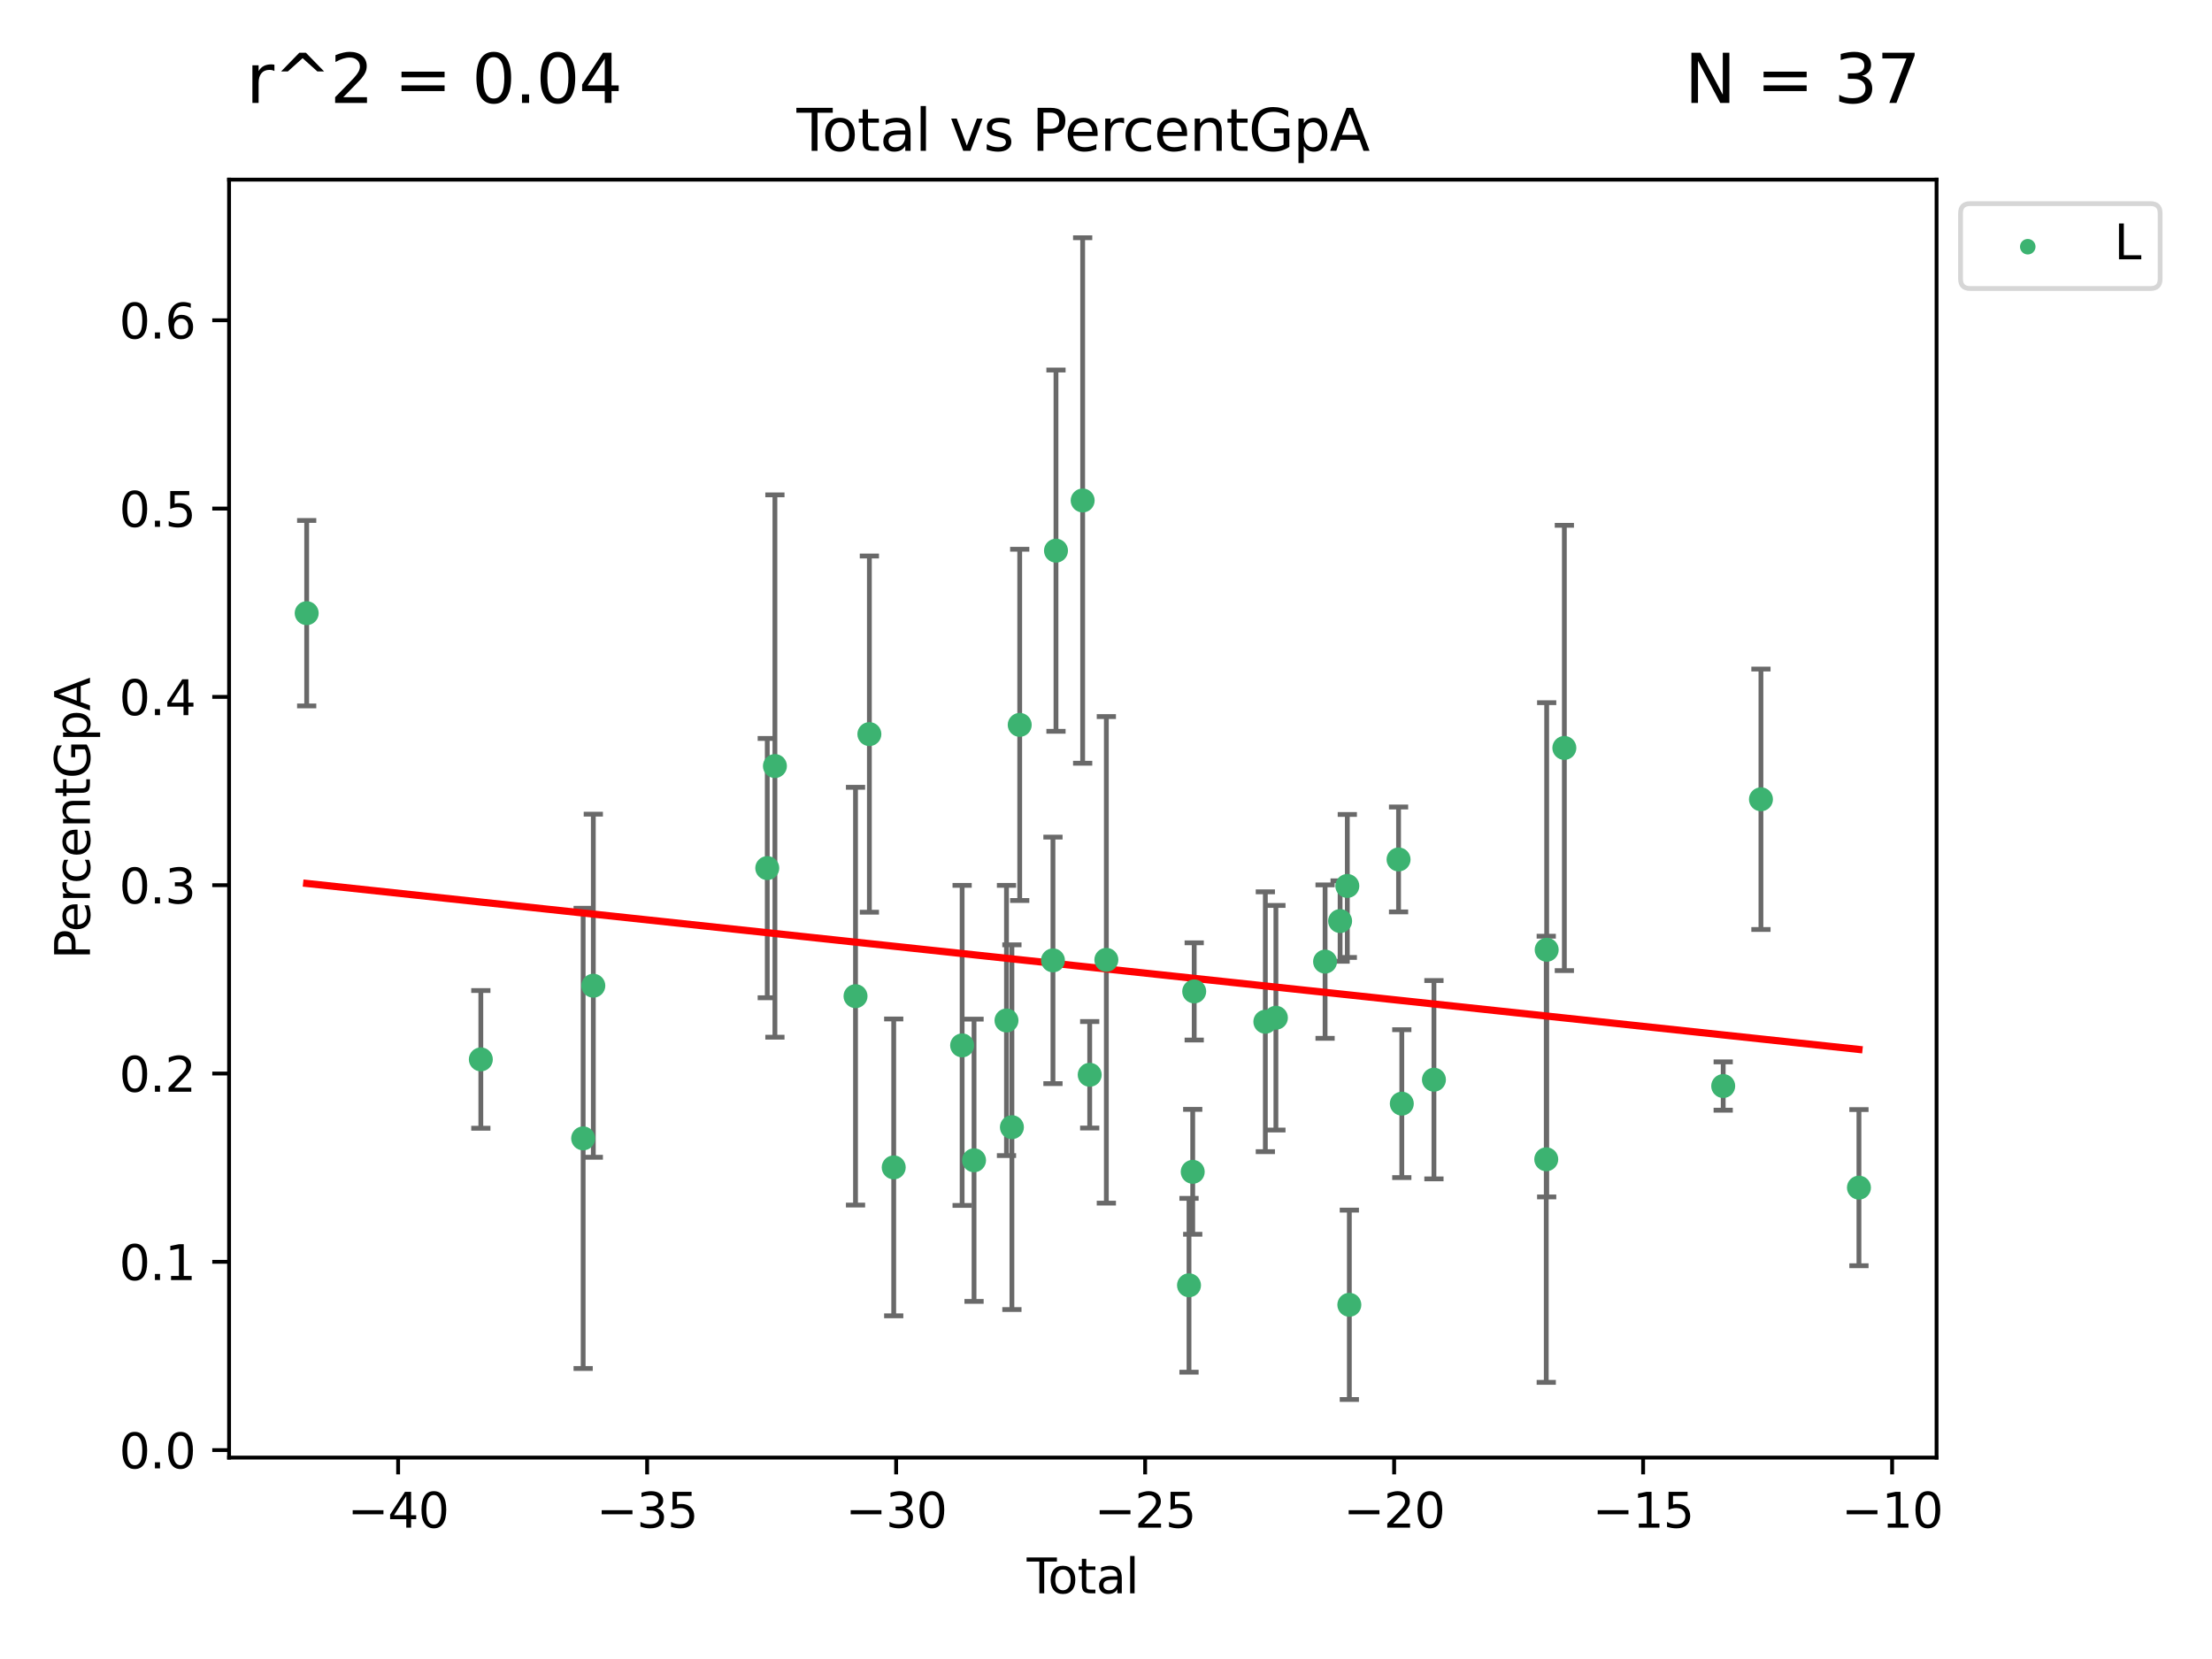 <?xml version="1.0" encoding="utf-8" standalone="no"?>
<!DOCTYPE svg PUBLIC "-//W3C//DTD SVG 1.1//EN"
  "http://www.w3.org/Graphics/SVG/1.1/DTD/svg11.dtd">
<svg xmlns:xlink="http://www.w3.org/1999/xlink" width="460.8pt" height="345.6pt" viewBox="0 0 460.8 345.6" xmlns="http://www.w3.org/2000/svg" version="1.1">
 <defs>
  <style type="text/css">*{stroke-linejoin: round; stroke-linecap: butt}</style>
 </defs>
 <g id="figure_1">
  <g id="patch_1">
   <path d="M 0 345.6 
L 460.8 345.6 
L 460.8 0 
L 0 0 
z
" style="fill: #ffffff"/>
  </g>
  <g id="axes_1">
   <g id="patch_2">
    <path d="M 47.72 303.64 
L 403.42 303.64 
L 403.42 37.422 
L 47.72 37.422 
z
" style="fill: #ffffff"/>
   </g>
   <g id="PathCollection_1">
    <defs>
     <path id="me8ee2c8ce2" d="M 0 1.118 
C 0.297 1.118 0.581 1 0.791 0.791 
C 1 0.581 1.118 0.297 1.118 0 
C 1.118 -0.297 1 -0.581 0.791 -0.791 
C 0.581 -1 0.297 -1.118 0 -1.118 
C -0.297 -1.118 -0.581 -1 -0.791 -0.791 
C -1 -0.581 -1.118 -0.297 -1.118 0 
C -1.118 0.297 -1 0.581 -0.791 0.791 
C -0.581 1 -0.297 1.118 0 1.118 
z
" style="stroke: #3cb371"/>
    </defs>
    <g clip-path="url(#pafba8b8c43)">
     <use xlink:href="#me8ee2c8ce2" x="63.888" y="127.736" style="fill: #3cb371; stroke: #3cb371"/>
     <use xlink:href="#me8ee2c8ce2" x="100.166" y="220.689" style="fill: #3cb371; stroke: #3cb371"/>
     <use xlink:href="#me8ee2c8ce2" x="121.482" y="237.144" style="fill: #3cb371; stroke: #3cb371"/>
     <use xlink:href="#me8ee2c8ce2" x="123.598" y="205.341" style="fill: #3cb371; stroke: #3cb371"/>
     <use xlink:href="#me8ee2c8ce2" x="159.836" y="180.841" style="fill: #3cb371; stroke: #3cb371"/>
     <use xlink:href="#me8ee2c8ce2" x="161.43" y="159.58" style="fill: #3cb371; stroke: #3cb371"/>
     <use xlink:href="#me8ee2c8ce2" x="178.222" y="207.521" style="fill: #3cb371; stroke: #3cb371"/>
     <use xlink:href="#me8ee2c8ce2" x="181.107" y="152.927" style="fill: #3cb371; stroke: #3cb371"/>
     <use xlink:href="#me8ee2c8ce2" x="186.178" y="243.188" style="fill: #3cb371; stroke: #3cb371"/>
     <use xlink:href="#me8ee2c8ce2" x="200.429" y="217.773" style="fill: #3cb371; stroke: #3cb371"/>
     <use xlink:href="#me8ee2c8ce2" x="202.911" y="241.709" style="fill: #3cb371; stroke: #3cb371"/>
     <use xlink:href="#me8ee2c8ce2" x="209.67" y="212.583" style="fill: #3cb371; stroke: #3cb371"/>
     <use xlink:href="#me8ee2c8ce2" x="210.8" y="234.813" style="fill: #3cb371; stroke: #3cb371"/>
     <use xlink:href="#me8ee2c8ce2" x="212.426" y="151.004" style="fill: #3cb371; stroke: #3cb371"/>
     <use xlink:href="#me8ee2c8ce2" x="219.35" y="200.063" style="fill: #3cb371; stroke: #3cb371"/>
     <use xlink:href="#me8ee2c8ce2" x="219.981" y="114.713" style="fill: #3cb371; stroke: #3cb371"/>
     <use xlink:href="#me8ee2c8ce2" x="225.538" y="104.259" style="fill: #3cb371; stroke: #3cb371"/>
     <use xlink:href="#me8ee2c8ce2" x="227.005" y="223.897" style="fill: #3cb371; stroke: #3cb371"/>
     <use xlink:href="#me8ee2c8ce2" x="230.473" y="199.952" style="fill: #3cb371; stroke: #3cb371"/>
     <use xlink:href="#me8ee2c8ce2" x="247.693" y="267.747" style="fill: #3cb371; stroke: #3cb371"/>
     <use xlink:href="#me8ee2c8ce2" x="248.465" y="244.112" style="fill: #3cb371; stroke: #3cb371"/>
     <use xlink:href="#me8ee2c8ce2" x="248.775" y="206.529" style="fill: #3cb371; stroke: #3cb371"/>
     <use xlink:href="#me8ee2c8ce2" x="263.594" y="212.846" style="fill: #3cb371; stroke: #3cb371"/>
     <use xlink:href="#me8ee2c8ce2" x="265.793" y="212.015" style="fill: #3cb371; stroke: #3cb371"/>
     <use xlink:href="#me8ee2c8ce2" x="276.038" y="200.319" style="fill: #3cb371; stroke: #3cb371"/>
     <use xlink:href="#me8ee2c8ce2" x="279.17" y="191.873" style="fill: #3cb371; stroke: #3cb371"/>
     <use xlink:href="#me8ee2c8ce2" x="280.671" y="184.559" style="fill: #3cb371; stroke: #3cb371"/>
     <use xlink:href="#me8ee2c8ce2" x="281.092" y="271.813" style="fill: #3cb371; stroke: #3cb371"/>
     <use xlink:href="#me8ee2c8ce2" x="291.346" y="179.04" style="fill: #3cb371; stroke: #3cb371"/>
     <use xlink:href="#me8ee2c8ce2" x="292.021" y="229.909" style="fill: #3cb371; stroke: #3cb371"/>
     <use xlink:href="#me8ee2c8ce2" x="298.715" y="224.923" style="fill: #3cb371; stroke: #3cb371"/>
     <use xlink:href="#me8ee2c8ce2" x="322.113" y="241.5" style="fill: #3cb371; stroke: #3cb371"/>
     <use xlink:href="#me8ee2c8ce2" x="322.202" y="197.857" style="fill: #3cb371; stroke: #3cb371"/>
     <use xlink:href="#me8ee2c8ce2" x="325.883" y="155.809" style="fill: #3cb371; stroke: #3cb371"/>
     <use xlink:href="#me8ee2c8ce2" x="358.975" y="226.241" style="fill: #3cb371; stroke: #3cb371"/>
     <use xlink:href="#me8ee2c8ce2" x="366.837" y="166.506" style="fill: #3cb371; stroke: #3cb371"/>
     <use xlink:href="#me8ee2c8ce2" x="387.252" y="247.408" style="fill: #3cb371; stroke: #3cb371"/>
    </g>
   </g>
   <g id="matplotlib.axis_1">
    <g id="xtick_1">
     <g id="line2d_1">
      <defs>
       <path id="mca0898e8e4" d="M 0 0 
L 0 3.5 
" style="stroke: #000000; stroke-width: 0.8"/>
      </defs>
      <g>
       <use xlink:href="#mca0898e8e4" x="82.938" y="303.64" style="stroke: #000000; stroke-width: 0.8"/>
      </g>
     </g>
     <g id="text_1">
      <!-- −40 -->
      <g transform="translate(72.386 318.238)scale(0.1 -0.1)">
       <defs>
        <path id="DejaVuSans-2212" d="M 678 2272 
L 4684 2272 
L 4684 1741 
L 678 1741 
L 678 2272 
z
" transform="scale(0.016)"/>
        <path id="DejaVuSans-34" d="M 2419 4116 
L 825 1625 
L 2419 1625 
L 2419 4116 
z
M 2253 4666 
L 3047 4666 
L 3047 1625 
L 3713 1625 
L 3713 1100 
L 3047 1100 
L 3047 0 
L 2419 0 
L 2419 1100 
L 313 1100 
L 313 1709 
L 2253 4666 
z
" transform="scale(0.016)"/>
        <path id="DejaVuSans-30" d="M 2034 4250 
Q 1547 4250 1301 3770 
Q 1056 3291 1056 2328 
Q 1056 1369 1301 889 
Q 1547 409 2034 409 
Q 2525 409 2770 889 
Q 3016 1369 3016 2328 
Q 3016 3291 2770 3770 
Q 2525 4250 2034 4250 
z
M 2034 4750 
Q 2819 4750 3233 4129 
Q 3647 3509 3647 2328 
Q 3647 1150 3233 529 
Q 2819 -91 2034 -91 
Q 1250 -91 836 529 
Q 422 1150 422 2328 
Q 422 3509 836 4129 
Q 1250 4750 2034 4750 
z
" transform="scale(0.016)"/>
       </defs>
       <use xlink:href="#DejaVuSans-2212"/>
       <use xlink:href="#DejaVuSans-34" x="83.789"/>
       <use xlink:href="#DejaVuSans-30" x="147.412"/>
      </g>
     </g>
    </g>
    <g id="xtick_2">
     <g id="line2d_2">
      <g>
       <use xlink:href="#mca0898e8e4" x="134.81" y="303.64" style="stroke: #000000; stroke-width: 0.8"/>
      </g>
     </g>
     <g id="text_2">
      <!-- −35 -->
      <g transform="translate(124.257 318.238)scale(0.1 -0.1)">
       <defs>
        <path id="DejaVuSans-33" d="M 2597 2516 
Q 3050 2419 3304 2112 
Q 3559 1806 3559 1356 
Q 3559 666 3084 287 
Q 2609 -91 1734 -91 
Q 1441 -91 1130 -33 
Q 819 25 488 141 
L 488 750 
Q 750 597 1062 519 
Q 1375 441 1716 441 
Q 2309 441 2620 675 
Q 2931 909 2931 1356 
Q 2931 1769 2642 2001 
Q 2353 2234 1838 2234 
L 1294 2234 
L 1294 2753 
L 1863 2753 
Q 2328 2753 2575 2939 
Q 2822 3125 2822 3475 
Q 2822 3834 2567 4026 
Q 2313 4219 1838 4219 
Q 1578 4219 1281 4162 
Q 984 4106 628 3988 
L 628 4550 
Q 988 4650 1302 4700 
Q 1616 4750 1894 4750 
Q 2613 4750 3031 4423 
Q 3450 4097 3450 3541 
Q 3450 3153 3228 2886 
Q 3006 2619 2597 2516 
z
" transform="scale(0.016)"/>
        <path id="DejaVuSans-35" d="M 691 4666 
L 3169 4666 
L 3169 4134 
L 1269 4134 
L 1269 2991 
Q 1406 3038 1543 3061 
Q 1681 3084 1819 3084 
Q 2600 3084 3056 2656 
Q 3513 2228 3513 1497 
Q 3513 744 3044 326 
Q 2575 -91 1722 -91 
Q 1428 -91 1123 -41 
Q 819 9 494 109 
L 494 744 
Q 775 591 1075 516 
Q 1375 441 1709 441 
Q 2250 441 2565 725 
Q 2881 1009 2881 1497 
Q 2881 1984 2565 2268 
Q 2250 2553 1709 2553 
Q 1456 2553 1204 2497 
Q 953 2441 691 2322 
L 691 4666 
z
" transform="scale(0.016)"/>
       </defs>
       <use xlink:href="#DejaVuSans-2212"/>
       <use xlink:href="#DejaVuSans-33" x="83.789"/>
       <use xlink:href="#DejaVuSans-35" x="147.412"/>
      </g>
     </g>
    </g>
    <g id="xtick_3">
     <g id="line2d_3">
      <g>
       <use xlink:href="#mca0898e8e4" x="186.681" y="303.64" style="stroke: #000000; stroke-width: 0.8"/>
      </g>
     </g>
     <g id="text_3">
      <!-- −30 -->
      <g transform="translate(176.128 318.238)scale(0.1 -0.1)">
       <use xlink:href="#DejaVuSans-2212"/>
       <use xlink:href="#DejaVuSans-33" x="83.789"/>
       <use xlink:href="#DejaVuSans-30" x="147.412"/>
      </g>
     </g>
    </g>
    <g id="xtick_4">
     <g id="line2d_4">
      <g>
       <use xlink:href="#mca0898e8e4" x="238.552" y="303.64" style="stroke: #000000; stroke-width: 0.8"/>
      </g>
     </g>
     <g id="text_4">
      <!-- −25 -->
      <g transform="translate(227.999 318.238)scale(0.1 -0.1)">
       <defs>
        <path id="DejaVuSans-32" d="M 1228 531 
L 3431 531 
L 3431 0 
L 469 0 
L 469 531 
Q 828 903 1448 1529 
Q 2069 2156 2228 2338 
Q 2531 2678 2651 2914 
Q 2772 3150 2772 3378 
Q 2772 3750 2511 3984 
Q 2250 4219 1831 4219 
Q 1534 4219 1204 4116 
Q 875 4013 500 3803 
L 500 4441 
Q 881 4594 1212 4672 
Q 1544 4750 1819 4750 
Q 2544 4750 2975 4387 
Q 3406 4025 3406 3419 
Q 3406 3131 3298 2873 
Q 3191 2616 2906 2266 
Q 2828 2175 2409 1742 
Q 1991 1309 1228 531 
z
" transform="scale(0.016)"/>
       </defs>
       <use xlink:href="#DejaVuSans-2212"/>
       <use xlink:href="#DejaVuSans-32" x="83.789"/>
       <use xlink:href="#DejaVuSans-35" x="147.412"/>
      </g>
     </g>
    </g>
    <g id="xtick_5">
     <g id="line2d_5">
      <g>
       <use xlink:href="#mca0898e8e4" x="290.423" y="303.64" style="stroke: #000000; stroke-width: 0.8"/>
      </g>
     </g>
     <g id="text_5">
      <!-- −20 -->
      <g transform="translate(279.871 318.238)scale(0.1 -0.1)">
       <use xlink:href="#DejaVuSans-2212"/>
       <use xlink:href="#DejaVuSans-32" x="83.789"/>
       <use xlink:href="#DejaVuSans-30" x="147.412"/>
      </g>
     </g>
    </g>
    <g id="xtick_6">
     <g id="line2d_6">
      <g>
       <use xlink:href="#mca0898e8e4" x="342.294" y="303.64" style="stroke: #000000; stroke-width: 0.8"/>
      </g>
     </g>
     <g id="text_6">
      <!-- −15 -->
      <g transform="translate(331.742 318.238)scale(0.1 -0.1)">
       <defs>
        <path id="DejaVuSans-31" d="M 794 531 
L 1825 531 
L 1825 4091 
L 703 3866 
L 703 4441 
L 1819 4666 
L 2450 4666 
L 2450 531 
L 3481 531 
L 3481 0 
L 794 0 
L 794 531 
z
" transform="scale(0.016)"/>
       </defs>
       <use xlink:href="#DejaVuSans-2212"/>
       <use xlink:href="#DejaVuSans-31" x="83.789"/>
       <use xlink:href="#DejaVuSans-35" x="147.412"/>
      </g>
     </g>
    </g>
    <g id="xtick_7">
     <g id="line2d_7">
      <g>
       <use xlink:href="#mca0898e8e4" x="394.165" y="303.64" style="stroke: #000000; stroke-width: 0.8"/>
      </g>
     </g>
     <g id="text_7">
      <!-- −10 -->
      <g transform="translate(383.613 318.238)scale(0.1 -0.1)">
       <use xlink:href="#DejaVuSans-2212"/>
       <use xlink:href="#DejaVuSans-31" x="83.789"/>
       <use xlink:href="#DejaVuSans-30" x="147.412"/>
      </g>
     </g>
    </g>
    <g id="text_8">
     <!-- Total -->
     <g transform="translate(213.893 331.917)scale(0.1 -0.1)">
      <defs>
       <path id="DejaVuSans-54" d="M -19 4666 
L 3928 4666 
L 3928 4134 
L 2272 4134 
L 2272 0 
L 1638 0 
L 1638 4134 
L -19 4134 
L -19 4666 
z
" transform="scale(0.016)"/>
       <path id="DejaVuSans-6f" d="M 1959 3097 
Q 1497 3097 1228 2736 
Q 959 2375 959 1747 
Q 959 1119 1226 758 
Q 1494 397 1959 397 
Q 2419 397 2687 759 
Q 2956 1122 2956 1747 
Q 2956 2369 2687 2733 
Q 2419 3097 1959 3097 
z
M 1959 3584 
Q 2709 3584 3137 3096 
Q 3566 2609 3566 1747 
Q 3566 888 3137 398 
Q 2709 -91 1959 -91 
Q 1206 -91 779 398 
Q 353 888 353 1747 
Q 353 2609 779 3096 
Q 1206 3584 1959 3584 
z
" transform="scale(0.016)"/>
       <path id="DejaVuSans-74" d="M 1172 4494 
L 1172 3500 
L 2356 3500 
L 2356 3053 
L 1172 3053 
L 1172 1153 
Q 1172 725 1289 603 
Q 1406 481 1766 481 
L 2356 481 
L 2356 0 
L 1766 0 
Q 1100 0 847 248 
Q 594 497 594 1153 
L 594 3053 
L 172 3053 
L 172 3500 
L 594 3500 
L 594 4494 
L 1172 4494 
z
" transform="scale(0.016)"/>
       <path id="DejaVuSans-61" d="M 2194 1759 
Q 1497 1759 1228 1600 
Q 959 1441 959 1056 
Q 959 750 1161 570 
Q 1363 391 1709 391 
Q 2188 391 2477 730 
Q 2766 1069 2766 1631 
L 2766 1759 
L 2194 1759 
z
M 3341 1997 
L 3341 0 
L 2766 0 
L 2766 531 
Q 2569 213 2275 61 
Q 1981 -91 1556 -91 
Q 1019 -91 701 211 
Q 384 513 384 1019 
Q 384 1609 779 1909 
Q 1175 2209 1959 2209 
L 2766 2209 
L 2766 2266 
Q 2766 2663 2505 2880 
Q 2244 3097 1772 3097 
Q 1472 3097 1187 3025 
Q 903 2953 641 2809 
L 641 3341 
Q 956 3463 1253 3523 
Q 1550 3584 1831 3584 
Q 2591 3584 2966 3190 
Q 3341 2797 3341 1997 
z
" transform="scale(0.016)"/>
       <path id="DejaVuSans-6c" d="M 603 4863 
L 1178 4863 
L 1178 0 
L 603 0 
L 603 4863 
z
" transform="scale(0.016)"/>
      </defs>
      <use xlink:href="#DejaVuSans-54"/>
      <use xlink:href="#DejaVuSans-6f" x="44.084"/>
      <use xlink:href="#DejaVuSans-74" x="105.266"/>
      <use xlink:href="#DejaVuSans-61" x="144.475"/>
      <use xlink:href="#DejaVuSans-6c" x="205.754"/>
     </g>
    </g>
   </g>
   <g id="matplotlib.axis_2">
    <g id="ytick_1">
     <g id="line2d_8">
      <defs>
       <path id="mb0ce99a269" d="M 0 0 
L -3.5 0 
" style="stroke: #000000; stroke-width: 0.8"/>
      </defs>
      <g>
       <use xlink:href="#mb0ce99a269" x="47.72" y="302.085" style="stroke: #000000; stroke-width: 0.8"/>
      </g>
     </g>
     <g id="text_9">
      <!-- 0.0 -->
      <g transform="translate(24.817 305.885)scale(0.1 -0.1)">
       <defs>
        <path id="DejaVuSans-2e" d="M 684 794 
L 1344 794 
L 1344 0 
L 684 0 
L 684 794 
z
" transform="scale(0.016)"/>
       </defs>
       <use xlink:href="#DejaVuSans-30"/>
       <use xlink:href="#DejaVuSans-2e" x="63.623"/>
       <use xlink:href="#DejaVuSans-30" x="95.41"/>
      </g>
     </g>
    </g>
    <g id="ytick_2">
     <g id="line2d_9">
      <g>
       <use xlink:href="#mb0ce99a269" x="47.72" y="262.858" style="stroke: #000000; stroke-width: 0.8"/>
      </g>
     </g>
     <g id="text_10">
      <!-- 0.1 -->
      <g transform="translate(24.817 266.657)scale(0.1 -0.1)">
       <use xlink:href="#DejaVuSans-30"/>
       <use xlink:href="#DejaVuSans-2e" x="63.623"/>
       <use xlink:href="#DejaVuSans-31" x="95.41"/>
      </g>
     </g>
    </g>
    <g id="ytick_3">
     <g id="line2d_10">
      <g>
       <use xlink:href="#mb0ce99a269" x="47.72" y="223.631" style="stroke: #000000; stroke-width: 0.8"/>
      </g>
     </g>
     <g id="text_11">
      <!-- 0.2 -->
      <g transform="translate(24.817 227.43)scale(0.1 -0.1)">
       <use xlink:href="#DejaVuSans-30"/>
       <use xlink:href="#DejaVuSans-2e" x="63.623"/>
       <use xlink:href="#DejaVuSans-32" x="95.41"/>
      </g>
     </g>
    </g>
    <g id="ytick_4">
     <g id="line2d_11">
      <g>
       <use xlink:href="#mb0ce99a269" x="47.72" y="184.403" style="stroke: #000000; stroke-width: 0.8"/>
      </g>
     </g>
     <g id="text_12">
      <!-- 0.3 -->
      <g transform="translate(24.817 188.202)scale(0.1 -0.1)">
       <use xlink:href="#DejaVuSans-30"/>
       <use xlink:href="#DejaVuSans-2e" x="63.623"/>
       <use xlink:href="#DejaVuSans-33" x="95.41"/>
      </g>
     </g>
    </g>
    <g id="ytick_5">
     <g id="line2d_12">
      <g>
       <use xlink:href="#mb0ce99a269" x="47.72" y="145.176" style="stroke: #000000; stroke-width: 0.8"/>
      </g>
     </g>
     <g id="text_13">
      <!-- 0.4 -->
      <g transform="translate(24.817 148.975)scale(0.1 -0.1)">
       <use xlink:href="#DejaVuSans-30"/>
       <use xlink:href="#DejaVuSans-2e" x="63.623"/>
       <use xlink:href="#DejaVuSans-34" x="95.41"/>
      </g>
     </g>
    </g>
    <g id="ytick_6">
     <g id="line2d_13">
      <g>
       <use xlink:href="#mb0ce99a269" x="47.72" y="105.948" style="stroke: #000000; stroke-width: 0.8"/>
      </g>
     </g>
     <g id="text_14">
      <!-- 0.5 -->
      <g transform="translate(24.817 109.747)scale(0.1 -0.1)">
       <use xlink:href="#DejaVuSans-30"/>
       <use xlink:href="#DejaVuSans-2e" x="63.623"/>
       <use xlink:href="#DejaVuSans-35" x="95.41"/>
      </g>
     </g>
    </g>
    <g id="ytick_7">
     <g id="line2d_14">
      <g>
       <use xlink:href="#mb0ce99a269" x="47.72" y="66.721" style="stroke: #000000; stroke-width: 0.8"/>
      </g>
     </g>
     <g id="text_15">
      <!-- 0.6 -->
      <g transform="translate(24.817 70.52)scale(0.1 -0.1)">
       <defs>
        <path id="DejaVuSans-36" d="M 2113 2584 
Q 1688 2584 1439 2293 
Q 1191 2003 1191 1497 
Q 1191 994 1439 701 
Q 1688 409 2113 409 
Q 2538 409 2786 701 
Q 3034 994 3034 1497 
Q 3034 2003 2786 2293 
Q 2538 2584 2113 2584 
z
M 3366 4563 
L 3366 3988 
Q 3128 4100 2886 4159 
Q 2644 4219 2406 4219 
Q 1781 4219 1451 3797 
Q 1122 3375 1075 2522 
Q 1259 2794 1537 2939 
Q 1816 3084 2150 3084 
Q 2853 3084 3261 2657 
Q 3669 2231 3669 1497 
Q 3669 778 3244 343 
Q 2819 -91 2113 -91 
Q 1303 -91 875 529 
Q 447 1150 447 2328 
Q 447 3434 972 4092 
Q 1497 4750 2381 4750 
Q 2619 4750 2861 4703 
Q 3103 4656 3366 4563 
z
" transform="scale(0.016)"/>
       </defs>
       <use xlink:href="#DejaVuSans-30"/>
       <use xlink:href="#DejaVuSans-2e" x="63.623"/>
       <use xlink:href="#DejaVuSans-36" x="95.41"/>
      </g>
     </g>
    </g>
    <g id="text_16">
     <!-- PercentGpA -->
     <g transform="translate(18.737 199.807)rotate(-90)scale(0.1 -0.1)">
      <defs>
       <path id="DejaVuSans-50" d="M 1259 4147 
L 1259 2394 
L 2053 2394 
Q 2494 2394 2734 2622 
Q 2975 2850 2975 3272 
Q 2975 3691 2734 3919 
Q 2494 4147 2053 4147 
L 1259 4147 
z
M 628 4666 
L 2053 4666 
Q 2838 4666 3239 4311 
Q 3641 3956 3641 3272 
Q 3641 2581 3239 2228 
Q 2838 1875 2053 1875 
L 1259 1875 
L 1259 0 
L 628 0 
L 628 4666 
z
" transform="scale(0.016)"/>
       <path id="DejaVuSans-65" d="M 3597 1894 
L 3597 1613 
L 953 1613 
Q 991 1019 1311 708 
Q 1631 397 2203 397 
Q 2534 397 2845 478 
Q 3156 559 3463 722 
L 3463 178 
Q 3153 47 2828 -22 
Q 2503 -91 2169 -91 
Q 1331 -91 842 396 
Q 353 884 353 1716 
Q 353 2575 817 3079 
Q 1281 3584 2069 3584 
Q 2775 3584 3186 3129 
Q 3597 2675 3597 1894 
z
M 3022 2063 
Q 3016 2534 2758 2815 
Q 2500 3097 2075 3097 
Q 1594 3097 1305 2825 
Q 1016 2553 972 2059 
L 3022 2063 
z
" transform="scale(0.016)"/>
       <path id="DejaVuSans-72" d="M 2631 2963 
Q 2534 3019 2420 3045 
Q 2306 3072 2169 3072 
Q 1681 3072 1420 2755 
Q 1159 2438 1159 1844 
L 1159 0 
L 581 0 
L 581 3500 
L 1159 3500 
L 1159 2956 
Q 1341 3275 1631 3429 
Q 1922 3584 2338 3584 
Q 2397 3584 2469 3576 
Q 2541 3569 2628 3553 
L 2631 2963 
z
" transform="scale(0.016)"/>
       <path id="DejaVuSans-63" d="M 3122 3366 
L 3122 2828 
Q 2878 2963 2633 3030 
Q 2388 3097 2138 3097 
Q 1578 3097 1268 2742 
Q 959 2388 959 1747 
Q 959 1106 1268 751 
Q 1578 397 2138 397 
Q 2388 397 2633 464 
Q 2878 531 3122 666 
L 3122 134 
Q 2881 22 2623 -34 
Q 2366 -91 2075 -91 
Q 1284 -91 818 406 
Q 353 903 353 1747 
Q 353 2603 823 3093 
Q 1294 3584 2113 3584 
Q 2378 3584 2631 3529 
Q 2884 3475 3122 3366 
z
" transform="scale(0.016)"/>
       <path id="DejaVuSans-6e" d="M 3513 2113 
L 3513 0 
L 2938 0 
L 2938 2094 
Q 2938 2591 2744 2837 
Q 2550 3084 2163 3084 
Q 1697 3084 1428 2787 
Q 1159 2491 1159 1978 
L 1159 0 
L 581 0 
L 581 3500 
L 1159 3500 
L 1159 2956 
Q 1366 3272 1645 3428 
Q 1925 3584 2291 3584 
Q 2894 3584 3203 3211 
Q 3513 2838 3513 2113 
z
" transform="scale(0.016)"/>
       <path id="DejaVuSans-47" d="M 3809 666 
L 3809 1919 
L 2778 1919 
L 2778 2438 
L 4434 2438 
L 4434 434 
Q 4069 175 3628 42 
Q 3188 -91 2688 -91 
Q 1594 -91 976 548 
Q 359 1188 359 2328 
Q 359 3472 976 4111 
Q 1594 4750 2688 4750 
Q 3144 4750 3555 4637 
Q 3966 4525 4313 4306 
L 4313 3634 
Q 3963 3931 3569 4081 
Q 3175 4231 2741 4231 
Q 1884 4231 1454 3753 
Q 1025 3275 1025 2328 
Q 1025 1384 1454 906 
Q 1884 428 2741 428 
Q 3075 428 3337 486 
Q 3600 544 3809 666 
z
" transform="scale(0.016)"/>
       <path id="DejaVuSans-70" d="M 1159 525 
L 1159 -1331 
L 581 -1331 
L 581 3500 
L 1159 3500 
L 1159 2969 
Q 1341 3281 1617 3432 
Q 1894 3584 2278 3584 
Q 2916 3584 3314 3078 
Q 3713 2572 3713 1747 
Q 3713 922 3314 415 
Q 2916 -91 2278 -91 
Q 1894 -91 1617 61 
Q 1341 213 1159 525 
z
M 3116 1747 
Q 3116 2381 2855 2742 
Q 2594 3103 2138 3103 
Q 1681 3103 1420 2742 
Q 1159 2381 1159 1747 
Q 1159 1113 1420 752 
Q 1681 391 2138 391 
Q 2594 391 2855 752 
Q 3116 1113 3116 1747 
z
" transform="scale(0.016)"/>
       <path id="DejaVuSans-41" d="M 2188 4044 
L 1331 1722 
L 3047 1722 
L 2188 4044 
z
M 1831 4666 
L 2547 4666 
L 4325 0 
L 3669 0 
L 3244 1197 
L 1141 1197 
L 716 0 
L 50 0 
L 1831 4666 
z
" transform="scale(0.016)"/>
      </defs>
      <use xlink:href="#DejaVuSans-50"/>
      <use xlink:href="#DejaVuSans-65" x="56.678"/>
      <use xlink:href="#DejaVuSans-72" x="118.201"/>
      <use xlink:href="#DejaVuSans-63" x="157.064"/>
      <use xlink:href="#DejaVuSans-65" x="212.045"/>
      <use xlink:href="#DejaVuSans-6e" x="273.568"/>
      <use xlink:href="#DejaVuSans-74" x="336.947"/>
      <use xlink:href="#DejaVuSans-47" x="376.156"/>
      <use xlink:href="#DejaVuSans-70" x="453.646"/>
      <use xlink:href="#DejaVuSans-41" x="517.123"/>
     </g>
    </g>
   </g>
   <g id="LineCollection_1">
    <path d="M 63.888 147.053 
L 63.888 108.419 
" clip-path="url(#pafba8b8c43)" style="fill: none; stroke: #696969"/>
    <path d="M 100.166 235.031 
L 100.166 206.347 
" clip-path="url(#pafba8b8c43)" style="fill: none; stroke: #696969"/>
    <path d="M 121.482 285.081 
L 121.482 189.207 
" clip-path="url(#pafba8b8c43)" style="fill: none; stroke: #696969"/>
    <path d="M 123.598 241.079 
L 123.598 169.603 
" clip-path="url(#pafba8b8c43)" style="fill: none; stroke: #696969"/>
    <path d="M 159.836 207.85 
L 159.836 153.832 
" clip-path="url(#pafba8b8c43)" style="fill: none; stroke: #696969"/>
    <path d="M 161.43 216.067 
L 161.43 103.093 
" clip-path="url(#pafba8b8c43)" style="fill: none; stroke: #696969"/>
    <path d="M 178.222 251.034 
L 178.222 164.009 
" clip-path="url(#pafba8b8c43)" style="fill: none; stroke: #696969"/>
    <path d="M 181.107 190.029 
L 181.107 115.825 
" clip-path="url(#pafba8b8c43)" style="fill: none; stroke: #696969"/>
    <path d="M 186.178 274.107 
L 186.178 212.269 
" clip-path="url(#pafba8b8c43)" style="fill: none; stroke: #696969"/>
    <path d="M 200.429 251.112 
L 200.429 184.435 
" clip-path="url(#pafba8b8c43)" style="fill: none; stroke: #696969"/>
    <path d="M 202.911 271.108 
L 202.911 212.31 
" clip-path="url(#pafba8b8c43)" style="fill: none; stroke: #696969"/>
    <path d="M 209.67 240.732 
L 209.67 184.433 
" clip-path="url(#pafba8b8c43)" style="fill: none; stroke: #696969"/>
    <path d="M 210.8 272.804 
L 210.8 196.823 
" clip-path="url(#pafba8b8c43)" style="fill: none; stroke: #696969"/>
    <path d="M 212.426 187.588 
L 212.426 114.419 
" clip-path="url(#pafba8b8c43)" style="fill: none; stroke: #696969"/>
    <path d="M 219.35 225.74 
L 219.35 174.386 
" clip-path="url(#pafba8b8c43)" style="fill: none; stroke: #696969"/>
    <path d="M 219.981 152.344 
L 219.981 77.082 
" clip-path="url(#pafba8b8c43)" style="fill: none; stroke: #696969"/>
    <path d="M 225.538 158.996 
L 225.538 49.523 
" clip-path="url(#pafba8b8c43)" style="fill: none; stroke: #696969"/>
    <path d="M 227.005 234.989 
L 227.005 212.804 
" clip-path="url(#pafba8b8c43)" style="fill: none; stroke: #696969"/>
    <path d="M 230.473 250.629 
L 230.473 149.276 
" clip-path="url(#pafba8b8c43)" style="fill: none; stroke: #696969"/>
    <path d="M 247.693 285.853 
L 247.693 249.64 
" clip-path="url(#pafba8b8c43)" style="fill: none; stroke: #696969"/>
    <path d="M 248.465 257.122 
L 248.465 231.101 
" clip-path="url(#pafba8b8c43)" style="fill: none; stroke: #696969"/>
    <path d="M 248.775 216.655 
L 248.775 196.404 
" clip-path="url(#pafba8b8c43)" style="fill: none; stroke: #696969"/>
    <path d="M 263.594 239.912 
L 263.594 185.781 
" clip-path="url(#pafba8b8c43)" style="fill: none; stroke: #696969"/>
    <path d="M 265.793 235.407 
L 265.793 188.623 
" clip-path="url(#pafba8b8c43)" style="fill: none; stroke: #696969"/>
    <path d="M 276.038 216.297 
L 276.038 184.34 
" clip-path="url(#pafba8b8c43)" style="fill: none; stroke: #696969"/>
    <path d="M 279.17 200.255 
L 279.17 183.49 
" clip-path="url(#pafba8b8c43)" style="fill: none; stroke: #696969"/>
    <path d="M 280.671 199.452 
L 280.671 169.667 
" clip-path="url(#pafba8b8c43)" style="fill: none; stroke: #696969"/>
    <path d="M 281.092 291.539 
L 281.092 252.088 
" clip-path="url(#pafba8b8c43)" style="fill: none; stroke: #696969"/>
    <path d="M 291.346 189.969 
L 291.346 168.111 
" clip-path="url(#pafba8b8c43)" style="fill: none; stroke: #696969"/>
    <path d="M 292.021 245.311 
L 292.021 214.507 
" clip-path="url(#pafba8b8c43)" style="fill: none; stroke: #696969"/>
    <path d="M 298.715 245.583 
L 298.715 204.262 
" clip-path="url(#pafba8b8c43)" style="fill: none; stroke: #696969"/>
    <path d="M 322.113 287.97 
L 322.113 195.03 
" clip-path="url(#pafba8b8c43)" style="fill: none; stroke: #696969"/>
    <path d="M 322.202 249.338 
L 322.202 146.377 
" clip-path="url(#pafba8b8c43)" style="fill: none; stroke: #696969"/>
    <path d="M 325.883 202.19 
L 325.883 109.427 
" clip-path="url(#pafba8b8c43)" style="fill: none; stroke: #696969"/>
    <path d="M 358.975 231.272 
L 358.975 221.209 
" clip-path="url(#pafba8b8c43)" style="fill: none; stroke: #696969"/>
    <path d="M 366.837 193.632 
L 366.837 139.379 
" clip-path="url(#pafba8b8c43)" style="fill: none; stroke: #696969"/>
    <path d="M 387.252 263.674 
L 387.252 231.142 
" clip-path="url(#pafba8b8c43)" style="fill: none; stroke: #696969"/>
   </g>
   <g id="line2d_15">
    <defs>
     <path id="m9a2fbddac0" d="M 2 0 
L -2 -0 
" style="stroke: #696969"/>
    </defs>
    <g clip-path="url(#pafba8b8c43)">
     <use xlink:href="#m9a2fbddac0" x="63.888" y="147.053" style="fill: #696969; stroke: #696969"/>
     <use xlink:href="#m9a2fbddac0" x="100.166" y="235.031" style="fill: #696969; stroke: #696969"/>
     <use xlink:href="#m9a2fbddac0" x="121.482" y="285.081" style="fill: #696969; stroke: #696969"/>
     <use xlink:href="#m9a2fbddac0" x="123.598" y="241.079" style="fill: #696969; stroke: #696969"/>
     <use xlink:href="#m9a2fbddac0" x="159.836" y="207.85" style="fill: #696969; stroke: #696969"/>
     <use xlink:href="#m9a2fbddac0" x="161.43" y="216.067" style="fill: #696969; stroke: #696969"/>
     <use xlink:href="#m9a2fbddac0" x="178.222" y="251.034" style="fill: #696969; stroke: #696969"/>
     <use xlink:href="#m9a2fbddac0" x="181.107" y="190.029" style="fill: #696969; stroke: #696969"/>
     <use xlink:href="#m9a2fbddac0" x="186.178" y="274.107" style="fill: #696969; stroke: #696969"/>
     <use xlink:href="#m9a2fbddac0" x="200.429" y="251.112" style="fill: #696969; stroke: #696969"/>
     <use xlink:href="#m9a2fbddac0" x="202.911" y="271.108" style="fill: #696969; stroke: #696969"/>
     <use xlink:href="#m9a2fbddac0" x="209.67" y="240.732" style="fill: #696969; stroke: #696969"/>
     <use xlink:href="#m9a2fbddac0" x="210.8" y="272.804" style="fill: #696969; stroke: #696969"/>
     <use xlink:href="#m9a2fbddac0" x="212.426" y="187.588" style="fill: #696969; stroke: #696969"/>
     <use xlink:href="#m9a2fbddac0" x="219.35" y="225.74" style="fill: #696969; stroke: #696969"/>
     <use xlink:href="#m9a2fbddac0" x="219.981" y="152.344" style="fill: #696969; stroke: #696969"/>
     <use xlink:href="#m9a2fbddac0" x="225.538" y="158.996" style="fill: #696969; stroke: #696969"/>
     <use xlink:href="#m9a2fbddac0" x="227.005" y="234.989" style="fill: #696969; stroke: #696969"/>
     <use xlink:href="#m9a2fbddac0" x="230.473" y="250.629" style="fill: #696969; stroke: #696969"/>
     <use xlink:href="#m9a2fbddac0" x="247.693" y="285.853" style="fill: #696969; stroke: #696969"/>
     <use xlink:href="#m9a2fbddac0" x="248.465" y="257.122" style="fill: #696969; stroke: #696969"/>
     <use xlink:href="#m9a2fbddac0" x="248.775" y="216.655" style="fill: #696969; stroke: #696969"/>
     <use xlink:href="#m9a2fbddac0" x="263.594" y="239.912" style="fill: #696969; stroke: #696969"/>
     <use xlink:href="#m9a2fbddac0" x="265.793" y="235.407" style="fill: #696969; stroke: #696969"/>
     <use xlink:href="#m9a2fbddac0" x="276.038" y="216.297" style="fill: #696969; stroke: #696969"/>
     <use xlink:href="#m9a2fbddac0" x="279.17" y="200.255" style="fill: #696969; stroke: #696969"/>
     <use xlink:href="#m9a2fbddac0" x="280.671" y="199.452" style="fill: #696969; stroke: #696969"/>
     <use xlink:href="#m9a2fbddac0" x="281.092" y="291.539" style="fill: #696969; stroke: #696969"/>
     <use xlink:href="#m9a2fbddac0" x="291.346" y="189.969" style="fill: #696969; stroke: #696969"/>
     <use xlink:href="#m9a2fbddac0" x="292.021" y="245.311" style="fill: #696969; stroke: #696969"/>
     <use xlink:href="#m9a2fbddac0" x="298.715" y="245.583" style="fill: #696969; stroke: #696969"/>
     <use xlink:href="#m9a2fbddac0" x="322.113" y="287.97" style="fill: #696969; stroke: #696969"/>
     <use xlink:href="#m9a2fbddac0" x="322.202" y="249.338" style="fill: #696969; stroke: #696969"/>
     <use xlink:href="#m9a2fbddac0" x="325.883" y="202.19" style="fill: #696969; stroke: #696969"/>
     <use xlink:href="#m9a2fbddac0" x="358.975" y="231.272" style="fill: #696969; stroke: #696969"/>
     <use xlink:href="#m9a2fbddac0" x="366.837" y="193.632" style="fill: #696969; stroke: #696969"/>
     <use xlink:href="#m9a2fbddac0" x="387.252" y="263.674" style="fill: #696969; stroke: #696969"/>
    </g>
   </g>
   <g id="line2d_16">
    <g clip-path="url(#pafba8b8c43)">
     <use xlink:href="#m9a2fbddac0" x="63.888" y="108.419" style="fill: #696969; stroke: #696969"/>
     <use xlink:href="#m9a2fbddac0" x="100.166" y="206.347" style="fill: #696969; stroke: #696969"/>
     <use xlink:href="#m9a2fbddac0" x="121.482" y="189.207" style="fill: #696969; stroke: #696969"/>
     <use xlink:href="#m9a2fbddac0" x="123.598" y="169.603" style="fill: #696969; stroke: #696969"/>
     <use xlink:href="#m9a2fbddac0" x="159.836" y="153.832" style="fill: #696969; stroke: #696969"/>
     <use xlink:href="#m9a2fbddac0" x="161.43" y="103.093" style="fill: #696969; stroke: #696969"/>
     <use xlink:href="#m9a2fbddac0" x="178.222" y="164.009" style="fill: #696969; stroke: #696969"/>
     <use xlink:href="#m9a2fbddac0" x="181.107" y="115.825" style="fill: #696969; stroke: #696969"/>
     <use xlink:href="#m9a2fbddac0" x="186.178" y="212.269" style="fill: #696969; stroke: #696969"/>
     <use xlink:href="#m9a2fbddac0" x="200.429" y="184.435" style="fill: #696969; stroke: #696969"/>
     <use xlink:href="#m9a2fbddac0" x="202.911" y="212.31" style="fill: #696969; stroke: #696969"/>
     <use xlink:href="#m9a2fbddac0" x="209.67" y="184.433" style="fill: #696969; stroke: #696969"/>
     <use xlink:href="#m9a2fbddac0" x="210.8" y="196.823" style="fill: #696969; stroke: #696969"/>
     <use xlink:href="#m9a2fbddac0" x="212.426" y="114.419" style="fill: #696969; stroke: #696969"/>
     <use xlink:href="#m9a2fbddac0" x="219.35" y="174.386" style="fill: #696969; stroke: #696969"/>
     <use xlink:href="#m9a2fbddac0" x="219.981" y="77.082" style="fill: #696969; stroke: #696969"/>
     <use xlink:href="#m9a2fbddac0" x="225.538" y="49.523" style="fill: #696969; stroke: #696969"/>
     <use xlink:href="#m9a2fbddac0" x="227.005" y="212.804" style="fill: #696969; stroke: #696969"/>
     <use xlink:href="#m9a2fbddac0" x="230.473" y="149.276" style="fill: #696969; stroke: #696969"/>
     <use xlink:href="#m9a2fbddac0" x="247.693" y="249.64" style="fill: #696969; stroke: #696969"/>
     <use xlink:href="#m9a2fbddac0" x="248.465" y="231.101" style="fill: #696969; stroke: #696969"/>
     <use xlink:href="#m9a2fbddac0" x="248.775" y="196.404" style="fill: #696969; stroke: #696969"/>
     <use xlink:href="#m9a2fbddac0" x="263.594" y="185.781" style="fill: #696969; stroke: #696969"/>
     <use xlink:href="#m9a2fbddac0" x="265.793" y="188.623" style="fill: #696969; stroke: #696969"/>
     <use xlink:href="#m9a2fbddac0" x="276.038" y="184.34" style="fill: #696969; stroke: #696969"/>
     <use xlink:href="#m9a2fbddac0" x="279.17" y="183.49" style="fill: #696969; stroke: #696969"/>
     <use xlink:href="#m9a2fbddac0" x="280.671" y="169.667" style="fill: #696969; stroke: #696969"/>
     <use xlink:href="#m9a2fbddac0" x="281.092" y="252.088" style="fill: #696969; stroke: #696969"/>
     <use xlink:href="#m9a2fbddac0" x="291.346" y="168.111" style="fill: #696969; stroke: #696969"/>
     <use xlink:href="#m9a2fbddac0" x="292.021" y="214.507" style="fill: #696969; stroke: #696969"/>
     <use xlink:href="#m9a2fbddac0" x="298.715" y="204.262" style="fill: #696969; stroke: #696969"/>
     <use xlink:href="#m9a2fbddac0" x="322.113" y="195.03" style="fill: #696969; stroke: #696969"/>
     <use xlink:href="#m9a2fbddac0" x="322.202" y="146.377" style="fill: #696969; stroke: #696969"/>
     <use xlink:href="#m9a2fbddac0" x="325.883" y="109.427" style="fill: #696969; stroke: #696969"/>
     <use xlink:href="#m9a2fbddac0" x="358.975" y="221.209" style="fill: #696969; stroke: #696969"/>
     <use xlink:href="#m9a2fbddac0" x="366.837" y="139.379" style="fill: #696969; stroke: #696969"/>
     <use xlink:href="#m9a2fbddac0" x="387.252" y="231.142" style="fill: #696969; stroke: #696969"/>
    </g>
   </g>
   <g id="line2d_17">
    <path d="M 63.888 184.038 
L 100.166 187.918 
L 121.482 190.197 
L 123.598 190.424 
L 159.836 194.299 
L 161.43 194.469 
L 178.222 196.265 
L 181.107 196.573 
L 186.178 197.116 
L 200.429 198.64 
L 202.911 198.905 
L 209.67 199.628 
L 210.8 199.749 
L 212.426 199.923 
L 219.35 200.663 
L 219.981 200.731 
L 225.538 201.325 
L 227.005 201.482 
L 230.473 201.853 
L 247.693 203.694 
L 248.465 203.777 
L 248.775 203.81 
L 263.594 205.395 
L 265.793 205.63 
L 276.038 206.725 
L 279.17 207.06 
L 280.671 207.221 
L 281.092 207.266 
L 291.346 208.362 
L 292.021 208.434 
L 298.715 209.15 
L 322.113 211.652 
L 322.202 211.662 
L 325.883 212.056 
L 358.975 215.594 
L 366.837 216.435 
L 387.252 218.618 
" clip-path="url(#pafba8b8c43)" style="fill: none; stroke: #ff0000; stroke-width: 1.5; stroke-linecap: square"/>
   </g>
   <g id="line2d_18">
    <defs>
     <path id="m16337d723b" d="M 0 2 
C 0.53 2 1.039 1.789 1.414 1.414 
C 1.789 1.039 2 0.53 2 0 
C 2 -0.53 1.789 -1.039 1.414 -1.414 
C 1.039 -1.789 0.53 -2 0 -2 
C -0.53 -2 -1.039 -1.789 -1.414 -1.414 
C -1.789 -1.039 -2 -0.53 -2 0 
C -2 0.53 -1.789 1.039 -1.414 1.414 
C -1.039 1.789 -0.53 2 0 2 
z
" style="stroke: #3cb371"/>
    </defs>
    <g clip-path="url(#pafba8b8c43)">
     <use xlink:href="#m16337d723b" x="63.888" y="127.736" style="fill: #3cb371; stroke: #3cb371"/>
     <use xlink:href="#m16337d723b" x="100.166" y="220.689" style="fill: #3cb371; stroke: #3cb371"/>
     <use xlink:href="#m16337d723b" x="121.482" y="237.144" style="fill: #3cb371; stroke: #3cb371"/>
     <use xlink:href="#m16337d723b" x="123.598" y="205.341" style="fill: #3cb371; stroke: #3cb371"/>
     <use xlink:href="#m16337d723b" x="159.836" y="180.841" style="fill: #3cb371; stroke: #3cb371"/>
     <use xlink:href="#m16337d723b" x="161.43" y="159.58" style="fill: #3cb371; stroke: #3cb371"/>
     <use xlink:href="#m16337d723b" x="178.222" y="207.521" style="fill: #3cb371; stroke: #3cb371"/>
     <use xlink:href="#m16337d723b" x="181.107" y="152.927" style="fill: #3cb371; stroke: #3cb371"/>
     <use xlink:href="#m16337d723b" x="186.178" y="243.188" style="fill: #3cb371; stroke: #3cb371"/>
     <use xlink:href="#m16337d723b" x="200.429" y="217.773" style="fill: #3cb371; stroke: #3cb371"/>
     <use xlink:href="#m16337d723b" x="202.911" y="241.709" style="fill: #3cb371; stroke: #3cb371"/>
     <use xlink:href="#m16337d723b" x="209.67" y="212.583" style="fill: #3cb371; stroke: #3cb371"/>
     <use xlink:href="#m16337d723b" x="210.8" y="234.813" style="fill: #3cb371; stroke: #3cb371"/>
     <use xlink:href="#m16337d723b" x="212.426" y="151.004" style="fill: #3cb371; stroke: #3cb371"/>
     <use xlink:href="#m16337d723b" x="219.35" y="200.063" style="fill: #3cb371; stroke: #3cb371"/>
     <use xlink:href="#m16337d723b" x="219.981" y="114.713" style="fill: #3cb371; stroke: #3cb371"/>
     <use xlink:href="#m16337d723b" x="225.538" y="104.259" style="fill: #3cb371; stroke: #3cb371"/>
     <use xlink:href="#m16337d723b" x="227.005" y="223.897" style="fill: #3cb371; stroke: #3cb371"/>
     <use xlink:href="#m16337d723b" x="230.473" y="199.952" style="fill: #3cb371; stroke: #3cb371"/>
     <use xlink:href="#m16337d723b" x="247.693" y="267.747" style="fill: #3cb371; stroke: #3cb371"/>
     <use xlink:href="#m16337d723b" x="248.465" y="244.112" style="fill: #3cb371; stroke: #3cb371"/>
     <use xlink:href="#m16337d723b" x="248.775" y="206.529" style="fill: #3cb371; stroke: #3cb371"/>
     <use xlink:href="#m16337d723b" x="263.594" y="212.846" style="fill: #3cb371; stroke: #3cb371"/>
     <use xlink:href="#m16337d723b" x="265.793" y="212.015" style="fill: #3cb371; stroke: #3cb371"/>
     <use xlink:href="#m16337d723b" x="276.038" y="200.319" style="fill: #3cb371; stroke: #3cb371"/>
     <use xlink:href="#m16337d723b" x="279.17" y="191.873" style="fill: #3cb371; stroke: #3cb371"/>
     <use xlink:href="#m16337d723b" x="280.671" y="184.559" style="fill: #3cb371; stroke: #3cb371"/>
     <use xlink:href="#m16337d723b" x="281.092" y="271.813" style="fill: #3cb371; stroke: #3cb371"/>
     <use xlink:href="#m16337d723b" x="291.346" y="179.04" style="fill: #3cb371; stroke: #3cb371"/>
     <use xlink:href="#m16337d723b" x="292.021" y="229.909" style="fill: #3cb371; stroke: #3cb371"/>
     <use xlink:href="#m16337d723b" x="298.715" y="224.923" style="fill: #3cb371; stroke: #3cb371"/>
     <use xlink:href="#m16337d723b" x="322.113" y="241.5" style="fill: #3cb371; stroke: #3cb371"/>
     <use xlink:href="#m16337d723b" x="322.202" y="197.857" style="fill: #3cb371; stroke: #3cb371"/>
     <use xlink:href="#m16337d723b" x="325.883" y="155.809" style="fill: #3cb371; stroke: #3cb371"/>
     <use xlink:href="#m16337d723b" x="358.975" y="226.241" style="fill: #3cb371; stroke: #3cb371"/>
     <use xlink:href="#m16337d723b" x="366.837" y="166.506" style="fill: #3cb371; stroke: #3cb371"/>
     <use xlink:href="#m16337d723b" x="387.252" y="247.408" style="fill: #3cb371; stroke: #3cb371"/>
    </g>
   </g>
   <g id="patch_3">
    <path d="M 47.72 303.64 
L 47.72 37.422 
" style="fill: none; stroke: #000000; stroke-width: 0.8; stroke-linejoin: miter; stroke-linecap: square"/>
   </g>
   <g id="patch_4">
    <path d="M 403.42 303.64 
L 403.42 37.422 
" style="fill: none; stroke: #000000; stroke-width: 0.8; stroke-linejoin: miter; stroke-linecap: square"/>
   </g>
   <g id="patch_5">
    <path d="M 47.72 303.64 
L 403.42 303.64 
" style="fill: none; stroke: #000000; stroke-width: 0.8; stroke-linejoin: miter; stroke-linecap: square"/>
   </g>
   <g id="patch_6">
    <path d="M 47.72 37.422 
L 403.42 37.422 
" style="fill: none; stroke: #000000; stroke-width: 0.8; stroke-linejoin: miter; stroke-linecap: square"/>
   </g>
   <g id="text_17">
    <!-- N = 37 -->
    <g transform="translate(350.944 21.438)scale(0.14 -0.14)">
     <defs>
      <path id="DejaVuSans-4e" d="M 628 4666 
L 1478 4666 
L 3547 763 
L 3547 4666 
L 4159 4666 
L 4159 0 
L 3309 0 
L 1241 3903 
L 1241 0 
L 628 0 
L 628 4666 
z
" transform="scale(0.016)"/>
      <path id="DejaVuSans-20" transform="scale(0.016)"/>
      <path id="DejaVuSans-3d" d="M 678 2906 
L 4684 2906 
L 4684 2381 
L 678 2381 
L 678 2906 
z
M 678 1631 
L 4684 1631 
L 4684 1100 
L 678 1100 
L 678 1631 
z
" transform="scale(0.016)"/>
      <path id="DejaVuSans-37" d="M 525 4666 
L 3525 4666 
L 3525 4397 
L 1831 0 
L 1172 0 
L 2766 4134 
L 525 4134 
L 525 4666 
z
" transform="scale(0.016)"/>
     </defs>
     <use xlink:href="#DejaVuSans-4e"/>
     <use xlink:href="#DejaVuSans-20" x="74.805"/>
     <use xlink:href="#DejaVuSans-3d" x="106.592"/>
     <use xlink:href="#DejaVuSans-20" x="190.381"/>
     <use xlink:href="#DejaVuSans-33" x="222.168"/>
     <use xlink:href="#DejaVuSans-37" x="285.791"/>
    </g>
   </g>
   <g id="text_18">
    <!-- r^2 = 0.04 -->
    <g transform="translate(51.277 21.438)scale(0.14 -0.14)">
     <defs>
      <path id="DejaVuSans-5e" d="M 2988 4666 
L 4684 2925 
L 4056 2925 
L 2681 4159 
L 1306 2925 
L 678 2925 
L 2375 4666 
L 2988 4666 
z
" transform="scale(0.016)"/>
     </defs>
     <use xlink:href="#DejaVuSans-72"/>
     <use xlink:href="#DejaVuSans-5e" x="41.113"/>
     <use xlink:href="#DejaVuSans-32" x="124.902"/>
     <use xlink:href="#DejaVuSans-20" x="188.525"/>
     <use xlink:href="#DejaVuSans-3d" x="220.312"/>
     <use xlink:href="#DejaVuSans-20" x="304.102"/>
     <use xlink:href="#DejaVuSans-30" x="335.889"/>
     <use xlink:href="#DejaVuSans-2e" x="399.512"/>
     <use xlink:href="#DejaVuSans-30" x="431.299"/>
     <use xlink:href="#DejaVuSans-34" x="494.922"/>
    </g>
   </g>
   <g id="text_19">
    <!-- Total vs PercentGpA -->
    <g transform="translate(165.936 31.422)scale(0.12 -0.12)">
     <defs>
      <path id="DejaVuSans-76" d="M 191 3500 
L 800 3500 
L 1894 563 
L 2988 3500 
L 3597 3500 
L 2284 0 
L 1503 0 
L 191 3500 
z
" transform="scale(0.016)"/>
      <path id="DejaVuSans-73" d="M 2834 3397 
L 2834 2853 
Q 2591 2978 2328 3040 
Q 2066 3103 1784 3103 
Q 1356 3103 1142 2972 
Q 928 2841 928 2578 
Q 928 2378 1081 2264 
Q 1234 2150 1697 2047 
L 1894 2003 
Q 2506 1872 2764 1633 
Q 3022 1394 3022 966 
Q 3022 478 2636 193 
Q 2250 -91 1575 -91 
Q 1294 -91 989 -36 
Q 684 19 347 128 
L 347 722 
Q 666 556 975 473 
Q 1284 391 1588 391 
Q 1994 391 2212 530 
Q 2431 669 2431 922 
Q 2431 1156 2273 1281 
Q 2116 1406 1581 1522 
L 1381 1569 
Q 847 1681 609 1914 
Q 372 2147 372 2553 
Q 372 3047 722 3315 
Q 1072 3584 1716 3584 
Q 2034 3584 2315 3537 
Q 2597 3491 2834 3397 
z
" transform="scale(0.016)"/>
     </defs>
     <use xlink:href="#DejaVuSans-54"/>
     <use xlink:href="#DejaVuSans-6f" x="44.084"/>
     <use xlink:href="#DejaVuSans-74" x="105.266"/>
     <use xlink:href="#DejaVuSans-61" x="144.475"/>
     <use xlink:href="#DejaVuSans-6c" x="205.754"/>
     <use xlink:href="#DejaVuSans-20" x="233.537"/>
     <use xlink:href="#DejaVuSans-76" x="265.324"/>
     <use xlink:href="#DejaVuSans-73" x="324.504"/>
     <use xlink:href="#DejaVuSans-20" x="376.604"/>
     <use xlink:href="#DejaVuSans-50" x="408.391"/>
     <use xlink:href="#DejaVuSans-65" x="465.068"/>
     <use xlink:href="#DejaVuSans-72" x="526.592"/>
     <use xlink:href="#DejaVuSans-63" x="565.455"/>
     <use xlink:href="#DejaVuSans-65" x="620.436"/>
     <use xlink:href="#DejaVuSans-6e" x="681.959"/>
     <use xlink:href="#DejaVuSans-74" x="745.338"/>
     <use xlink:href="#DejaVuSans-47" x="784.547"/>
     <use xlink:href="#DejaVuSans-70" x="862.037"/>
     <use xlink:href="#DejaVuSans-41" x="925.514"/>
    </g>
   </g>
   <g id="legend_1">
    <g id="patch_7">
     <path d="M 410.42 60.1 
L 447.992 60.1 
Q 449.992 60.1 449.992 58.1 
L 449.992 44.422 
Q 449.992 42.422 447.992 42.422 
L 410.42 42.422 
Q 408.42 42.422 408.42 44.422 
L 408.42 58.1 
Q 408.42 60.1 410.42 60.1 
z
" style="fill: #ffffff; opacity: 0.8; stroke: #cccccc; stroke-linejoin: miter"/>
    </g>
    <g id="PathCollection_2">
     <g>
      <use xlink:href="#me8ee2c8ce2" x="422.42" y="51.395" style="fill: #3cb371; stroke: #3cb371"/>
     </g>
    </g>
    <g id="text_20">
     <!-- L -->
     <g transform="translate(440.42 54.02)scale(0.1 -0.1)">
      <defs>
       <path id="DejaVuSans-4c" d="M 628 4666 
L 1259 4666 
L 1259 531 
L 3531 531 
L 3531 0 
L 628 0 
L 628 4666 
z
" transform="scale(0.016)"/>
      </defs>
      <use xlink:href="#DejaVuSans-4c"/>
     </g>
    </g>
   </g>
  </g>
 </g>
 <defs>
  <clipPath id="pafba8b8c43">
   <rect x="47.72" y="37.422" width="355.7" height="266.218"/>
  </clipPath>
 </defs>
</svg>
